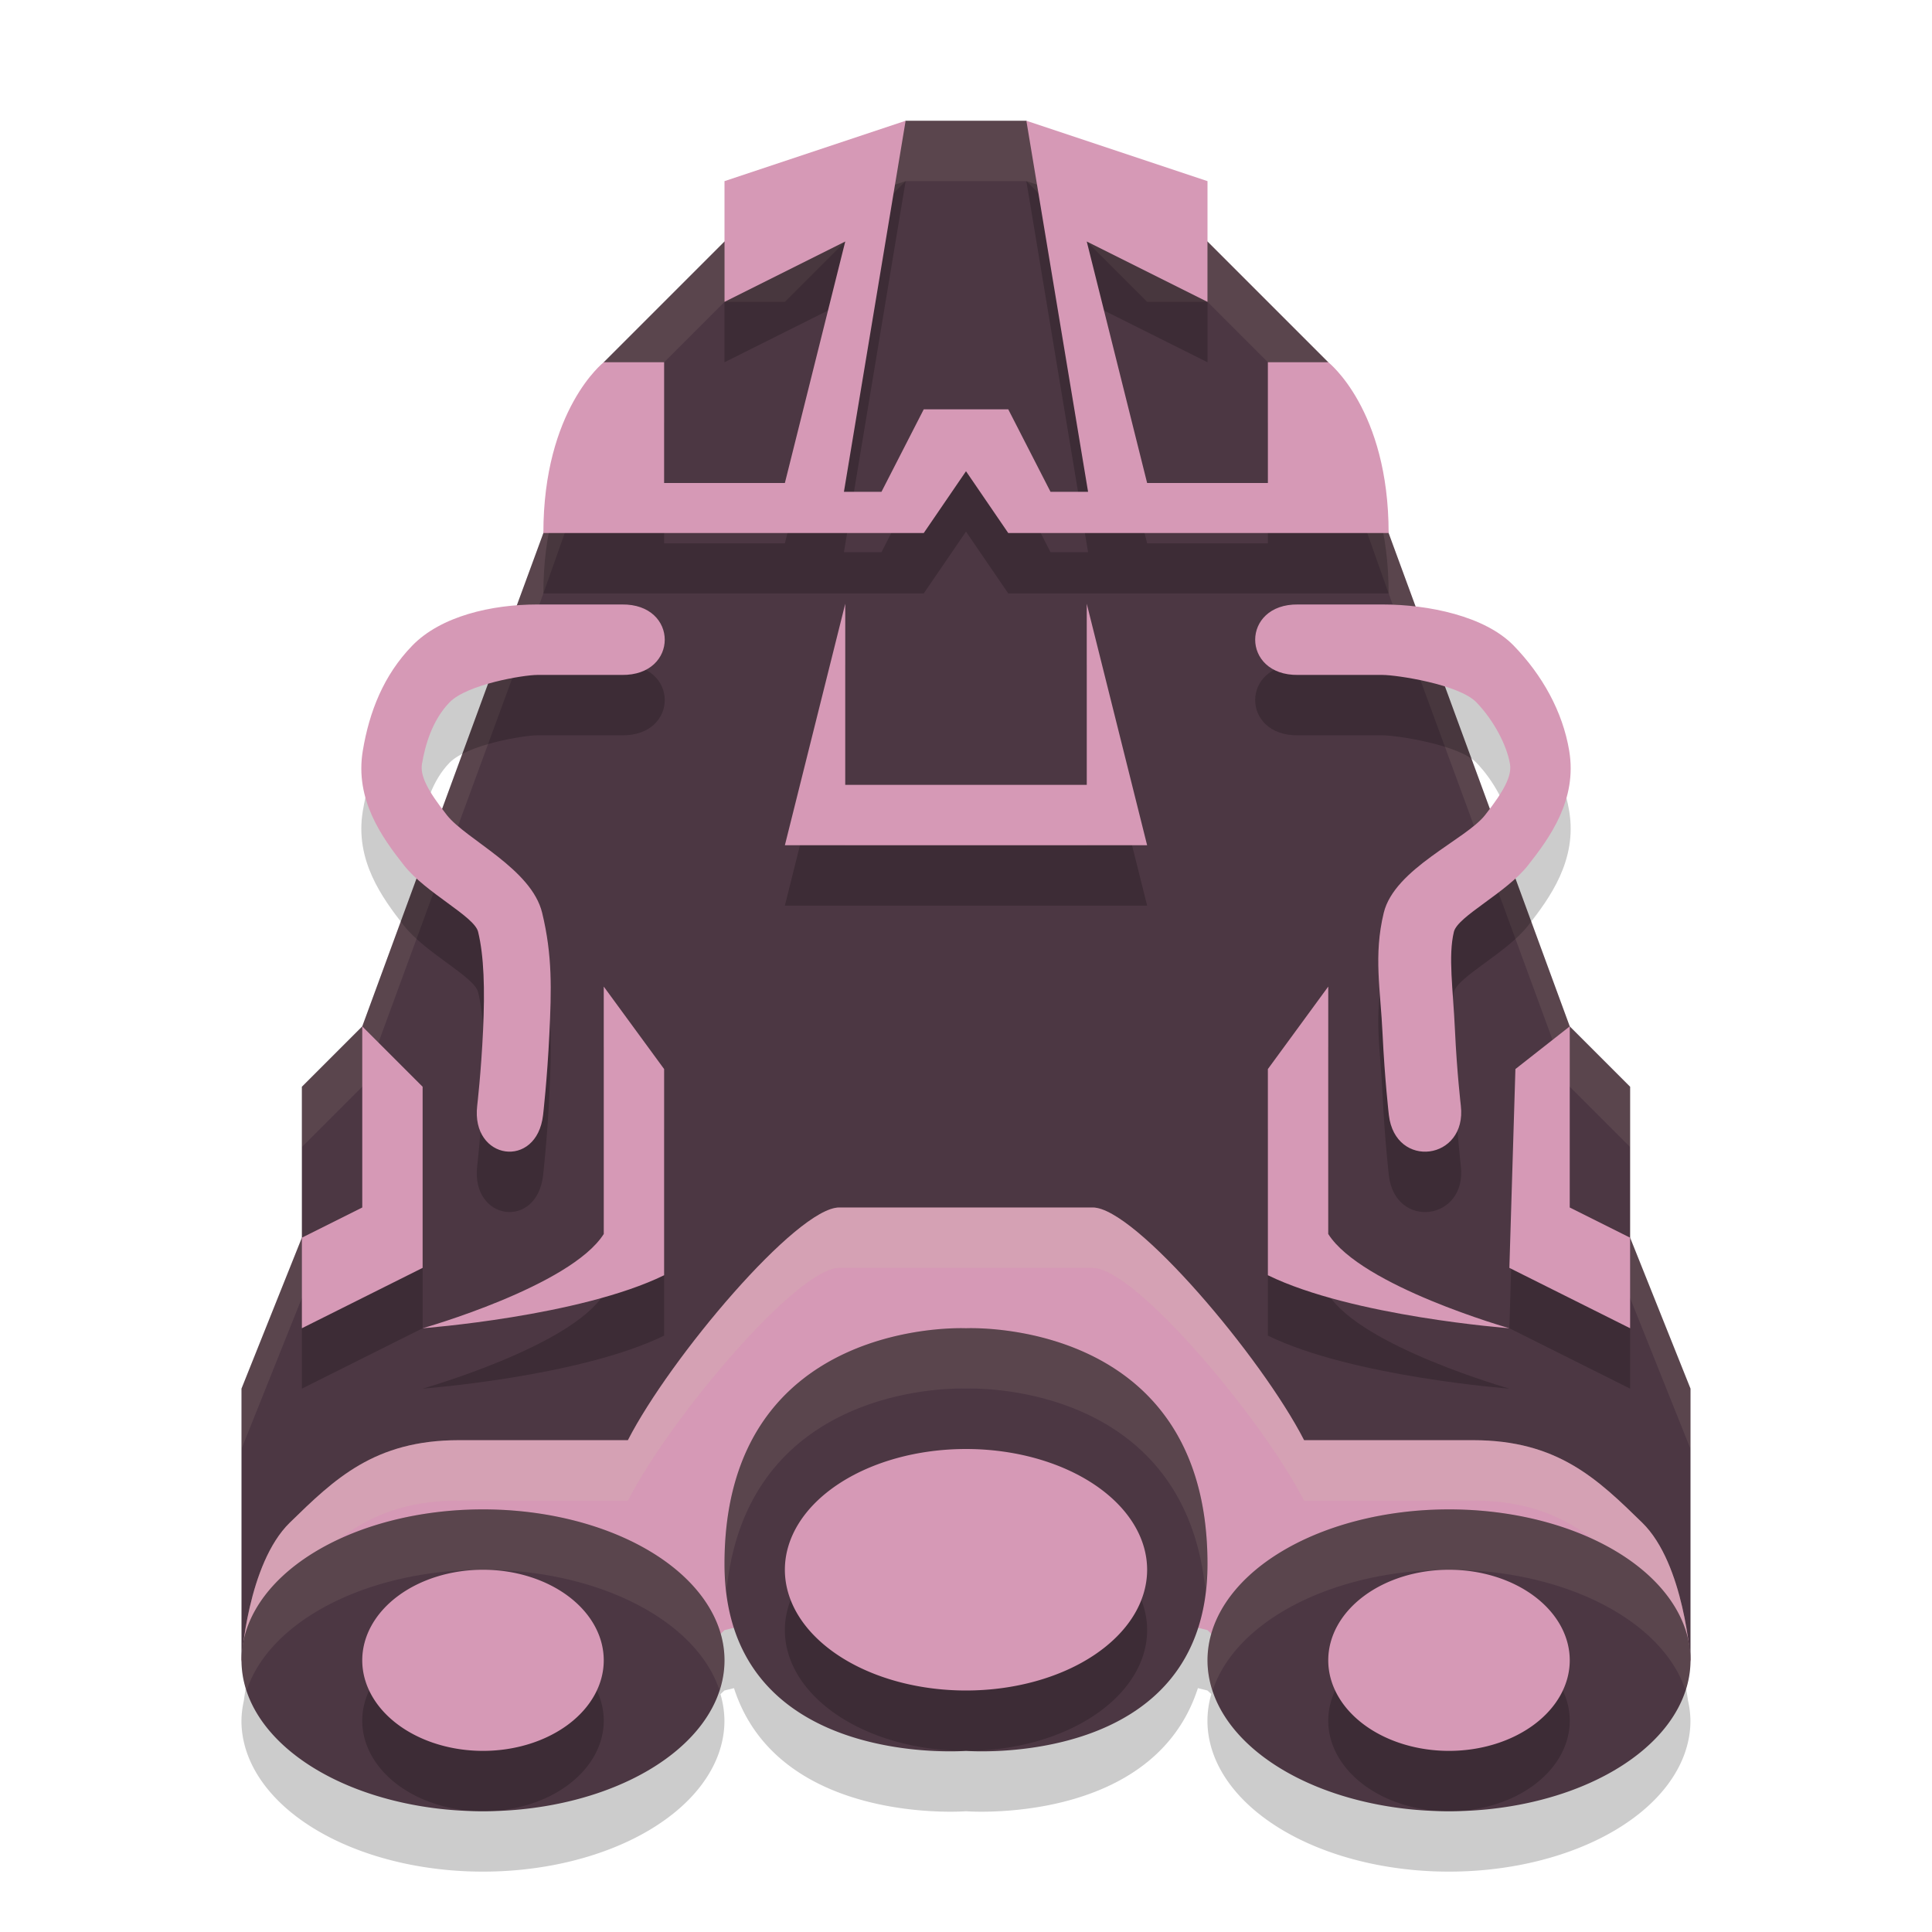 <svg width="32" height="32" version="1.1" xmlns="http://www.w3.org/2000/svg">
 <path d="m15 2-2 2h-1l-2 2-1 2.829-3 8.171-1 1v2.5l-1 2.5v4.5l5.7-0.915 6.3-5.463 6.3 5.463 5.7 0.915v-4.5l-1-2.5v-2.5l-1-1-3-8.171-1-2.829-2-2h-1l-2-2z" style="fill:#4c3743"/>
 <path d="m15 2-2 2h-1l-2 2-1 2.83-3 8.17-1 1v1l1-1 3-8.17 1-2.83 2-2h1l2-2h2l2 2h1l2 2 1 2.83 3 8.17 1 1v-1l-1-1-3-8.17-1-2.83-2-2h-1l-2-2h-2zm-10 18.5-1 2.5v1l1-2.5v-1zm22 0v1l1 2.5v-1l-1-2.5z" style="fill:#d3c6aa;opacity:.1"/>
 <path d="m13.9 21c-0.7 0-2.8 2.488-3.5 3.854h-2.801c-1.4 0-2.061 0.645-2.799 1.365-0.506 0.494-0.694 1.455-0.762 1.955a4 2.5 0 0 0-0.039 0.326 4 2.5 0 0 0 4 2.5 4 2.5 0 0 0 4-2.5 4 2.5 0 0 0-0.066-0.439c0.011-0.011 0.066-0.061 0.066-0.061l0.158-0.039c0.736 2.282 3.842 2.039 3.842 2.039s3.106 0.243 3.842-2.039l0.158 0.039s0.054 0.049 0.064 0.059a4 2.5 0 0 0-0.064 0.441 4 2.5 0 0 0 4 2.5 4 2.5 0 0 0 4-2.5 4 2.5 0 0 0-0.041-0.336c-0.069-0.503-0.256-1.454-0.76-1.945-0.738-0.72-1.399-1.365-2.799-1.365h-2.801c-0.7-1.366-2.8-3.854-3.5-3.854h-4.199z" style="opacity:.2"/>
 <path d="m13.9 20c-0.7 0-2.8 2.488-3.5 3.854h-2.8c-1.4 0-2.062 0.646-2.8 1.366-0.7 0.683-0.8 2.28-0.8 2.28s0.1 1.134 4.3 1.134c2.1 0 3.7-1.634 3.7-1.634l4-1 4 1s1.6 1.634 3.7 1.634c4.2 0 4.3-1.134 4.3-1.134s-0.1-1.598-0.8-2.28c-0.738-0.72-1.4-1.366-2.8-1.366h-2.8c-0.7-1.366-2.8-3.854-3.5-3.854z" style="fill:#d699b6"/>
 <path d="m13.9 20c-0.7 0-2.8 2.488-3.5 3.854h-2.801c-1.4 0-2.061 0.645-2.799 1.365-0.7 0.683-0.801 2.281-0.801 2.281s0.019 0.091 0.119 0.217c0.107-0.507 0.303-1.129 0.682-1.498 0.738-0.72 1.399-1.365 2.799-1.365h2.801c0.7-1.366 2.8-3.854 3.5-3.854h4.199c0.7 0 2.8 2.488 3.5 3.854h2.801c1.4 0 2.061 0.645 2.799 1.365 0.378 0.369 0.575 0.991 0.682 1.498 0.1-0.126 0.119-0.217 0.119-0.217s-0.101-1.598-0.801-2.281c-0.738-0.72-1.399-1.365-2.799-1.365h-2.801c-0.7-1.366-2.8-3.854-3.5-3.854h-4.199z" style="fill:#d3c6aa;opacity:.2"/>
 <path d="m16 22s-4-0.195-4 3.902c0 3.415 4 3.098 4 3.098s4 0.317 4-3.098c0-4.098-4-3.902-4-3.902zm-8 3a4 2.5 0 0 0-4 2.5 4 2.5 0 0 0 4 2.5 4 2.5 0 0 0 4-2.5 4 2.5 0 0 0-4-2.5zm16 0a4 2.5 0 0 0-4 2.5 4 2.5 0 0 0 4 2.5 4 2.5 0 0 0 4-2.5 4 2.5 0 0 0-4-2.5z" style="fill:#4c3743"/>
 <path d="m15 3-3 1v2l2-1-1 4h-2v-2h-1s-1 0.78-1 2.829h6.3l0.7-1.024 0.7 1.024h6.3c0-2.049-1-2.829-1-2.829h-1v2h-2l-1-4 2 1v-2l-3-1 1.022 6.146h-0.622l-0.7-1.366h-1.4l-0.7 1.366h-0.622zm-6.1 8.012c-0.76 0-1.597 0.193-2.071 0.681-0.474 0.488-0.712 1.093-0.82 1.742-0.135 0.811 0.32 1.437 0.682 1.897 0.362 0.46 1.166 0.844 1.228 1.102 0.097 0.401 0.114 0.943 0.082 1.634-0.032 0.69-0.097 1.246-0.097 1.246-0.106 0.905 0.986 1.06 1.091 0.155 0 0 0.069-0.598 0.104-1.338 0.035-0.74 0.052-1.304-0.119-2.011-0.177-0.733-1.258-1.213-1.578-1.619-0.32-0.407-0.445-0.651-0.413-0.846 0.051-0.304 0.167-0.724 0.457-1.022 0.289-0.298 1.224-0.454 1.454-0.454h1.4c0.947 0.013 0.947-1.18 0-1.167zm5.1-0.012-1 4h6l-1-4v3h-4zm7.5 0.012c-0.947-0.013-0.947 1.18 0 1.167h1.4c0.23 0 1.265 0.155 1.554 0.454s0.506 0.717 0.556 1.022c0.032 0.194-0.093 0.439-0.413 0.846-0.32 0.407-1.501 0.886-1.678 1.619-0.171 0.707-0.053 1.271-0.019 2.011 0.035 0.74 0.104 1.338 0.104 1.338 0.106 0.905 1.297 0.751 1.192-0.155 0 0-0.065-0.555-0.097-1.246-0.032-0.69-0.115-1.232-0.018-1.634 0.062-0.258 0.866-0.642 1.228-1.102 0.362-0.46 0.817-1.086 0.682-1.897-0.108-0.649-0.446-1.254-0.92-1.742-0.474-0.488-1.411-0.681-2.171-0.681zm-11.5 6.329v4.098c-0.549 0.866-3 1.561-3 1.561s2.6-0.195 4-0.878v-3.415zm12 0-1 1.366v3.415c1.4 0.683 4 0.878 4 0.878s-2.451-0.695-3-1.561zm-16 0.659v3l-1 0.5v1.5l2-1v-3zm20 0-0.9 0.707-0.1 3.293 2 1v-1.5l-1-0.5z" style="opacity:.2"/>
 <path d="m15 2-3 1v2l2-1-1 4h-2v-2h-1s-1 0.78-1 2.829h6.3l0.7-1.024 0.7 1.024h6.3c0-2.049-1-2.829-1-2.829h-1v2h-2l-1-4 2 1v-2l-3-1 1.022 6.146h-0.622l-0.7-1.366h-1.4l-0.7 1.366h-0.622zm-6.1 8.012c-0.76 0-1.597 0.193-2.071 0.681-0.474 0.488-0.712 1.093-0.82 1.742-0.135 0.811 0.32 1.437 0.682 1.897 0.362 0.46 1.166 0.844 1.228 1.102 0.097 0.401 0.114 0.943 0.082 1.634-0.032 0.69-0.097 1.246-0.097 1.246-0.106 0.905 0.986 1.06 1.091 0.155 0 0 0.069-0.598 0.104-1.338 0.035-0.74 0.052-1.304-0.119-2.011-0.177-0.733-1.258-1.213-1.578-1.619-0.32-0.407-0.445-0.651-0.413-0.846 0.051-0.304 0.167-0.724 0.457-1.022 0.289-0.298 1.224-0.454 1.454-0.454h1.4c0.947 0.013 0.947-1.18 0-1.167zm5.1-0.012-1 4h6l-1-4v3h-4zm7.5 0.012c-0.947-0.013-0.947 1.18 0 1.167h1.4c0.23 0 1.265 0.155 1.554 0.454s0.506 0.717 0.556 1.022c0.032 0.194-0.093 0.439-0.413 0.846-0.32 0.407-1.501 0.886-1.678 1.619-0.171 0.707-0.053 1.271-0.019 2.011 0.035 0.74 0.104 1.338 0.104 1.338 0.106 0.905 1.297 0.751 1.192-0.155 0 0-0.065-0.555-0.097-1.246-0.032-0.69-0.115-1.232-0.018-1.634 0.062-0.258 0.866-0.642 1.228-1.102 0.362-0.46 0.817-1.086 0.682-1.897-0.108-0.649-0.446-1.254-0.92-1.742-0.474-0.488-1.411-0.681-2.171-0.681zm-11.5 6.329v4.098c-0.549 0.866-3 1.561-3 1.561s2.6-0.195 4-0.878v-3.415zm12 0-1 1.366v3.415c1.4 0.683 4 0.878 4 0.878s-2.451-0.695-3-1.561zm-16 0.659v3l-1 0.5v1.5l2-1v-3zm20 0-0.9 0.707-0.1 3.293 2 1v-1.5l-1-0.5z" style="fill:#d699b6"/>
 <path d="m16 25a3 2 0 0 0-3 2 3 2 0 0 0 3 2 3 2 0 0 0 3-2 3 2 0 0 0-3-2zm-8 2a2 1.5 0 0 0-2 1.5 2 1.5 0 0 0 2 1.5 2 1.5 0 0 0 2-1.5 2 1.5 0 0 0-2-1.5zm16 0a2 1.5 0 0 0-2 1.5 2 1.5 0 0 0 2 1.5 2 1.5 0 0 0 2-1.5 2 1.5 0 0 0-2-1.5z" style="opacity:.2"/>
 <path d="m16 24a3 2 0 0 0-3 2 3 2 0 0 0 3 2 3 2 0 0 0 3-2 3 2 0 0 0-3-2zm-8 2a2 1.5 0 0 0-2 1.5 2 1.5 0 0 0 2 1.5 2 1.5 0 0 0 2-1.5 2 1.5 0 0 0-2-1.5zm16 0a2 1.5 0 0 0-2 1.5 2 1.5 0 0 0 2 1.5 2 1.5 0 0 0 2-1.5 2 1.5 0 0 0-2-1.5z" style="fill:#d699b6"/>
 <path d="M 16 22 C 16 22 12 21.805 12 25.902 C 12 26.064 12.016 26.21 12.033 26.355 C 12.378 22.832 16 23 16 23 C 16 23 19.622 22.832 19.967 26.355 C 19.984 26.21 20 26.064 20 25.902 C 20 21.805 16 22 16 22 z M 8 25 A 4 2.5 0 0 0 4 27.5 A 4 2.5 0 0 0 4.084 28.006 A 4 2.5 0 0 1 8 26 A 4 2.5 0 0 1 11.916 27.994 A 4 2.5 0 0 0 12 27.5 A 4 2.5 0 0 0 8 25 z M 24 25 A 4 2.5 0 0 0 20 27.5 A 4 2.5 0 0 0 20.084 28.006 A 4 2.5 0 0 1 24 26 A 4 2.5 0 0 1 27.916 27.994 A 4 2.5 0 0 0 28 27.5 A 4 2.5 0 0 0 24 25 z " style="fill:#d3c6aa;opacity:.1"/>
</svg>

